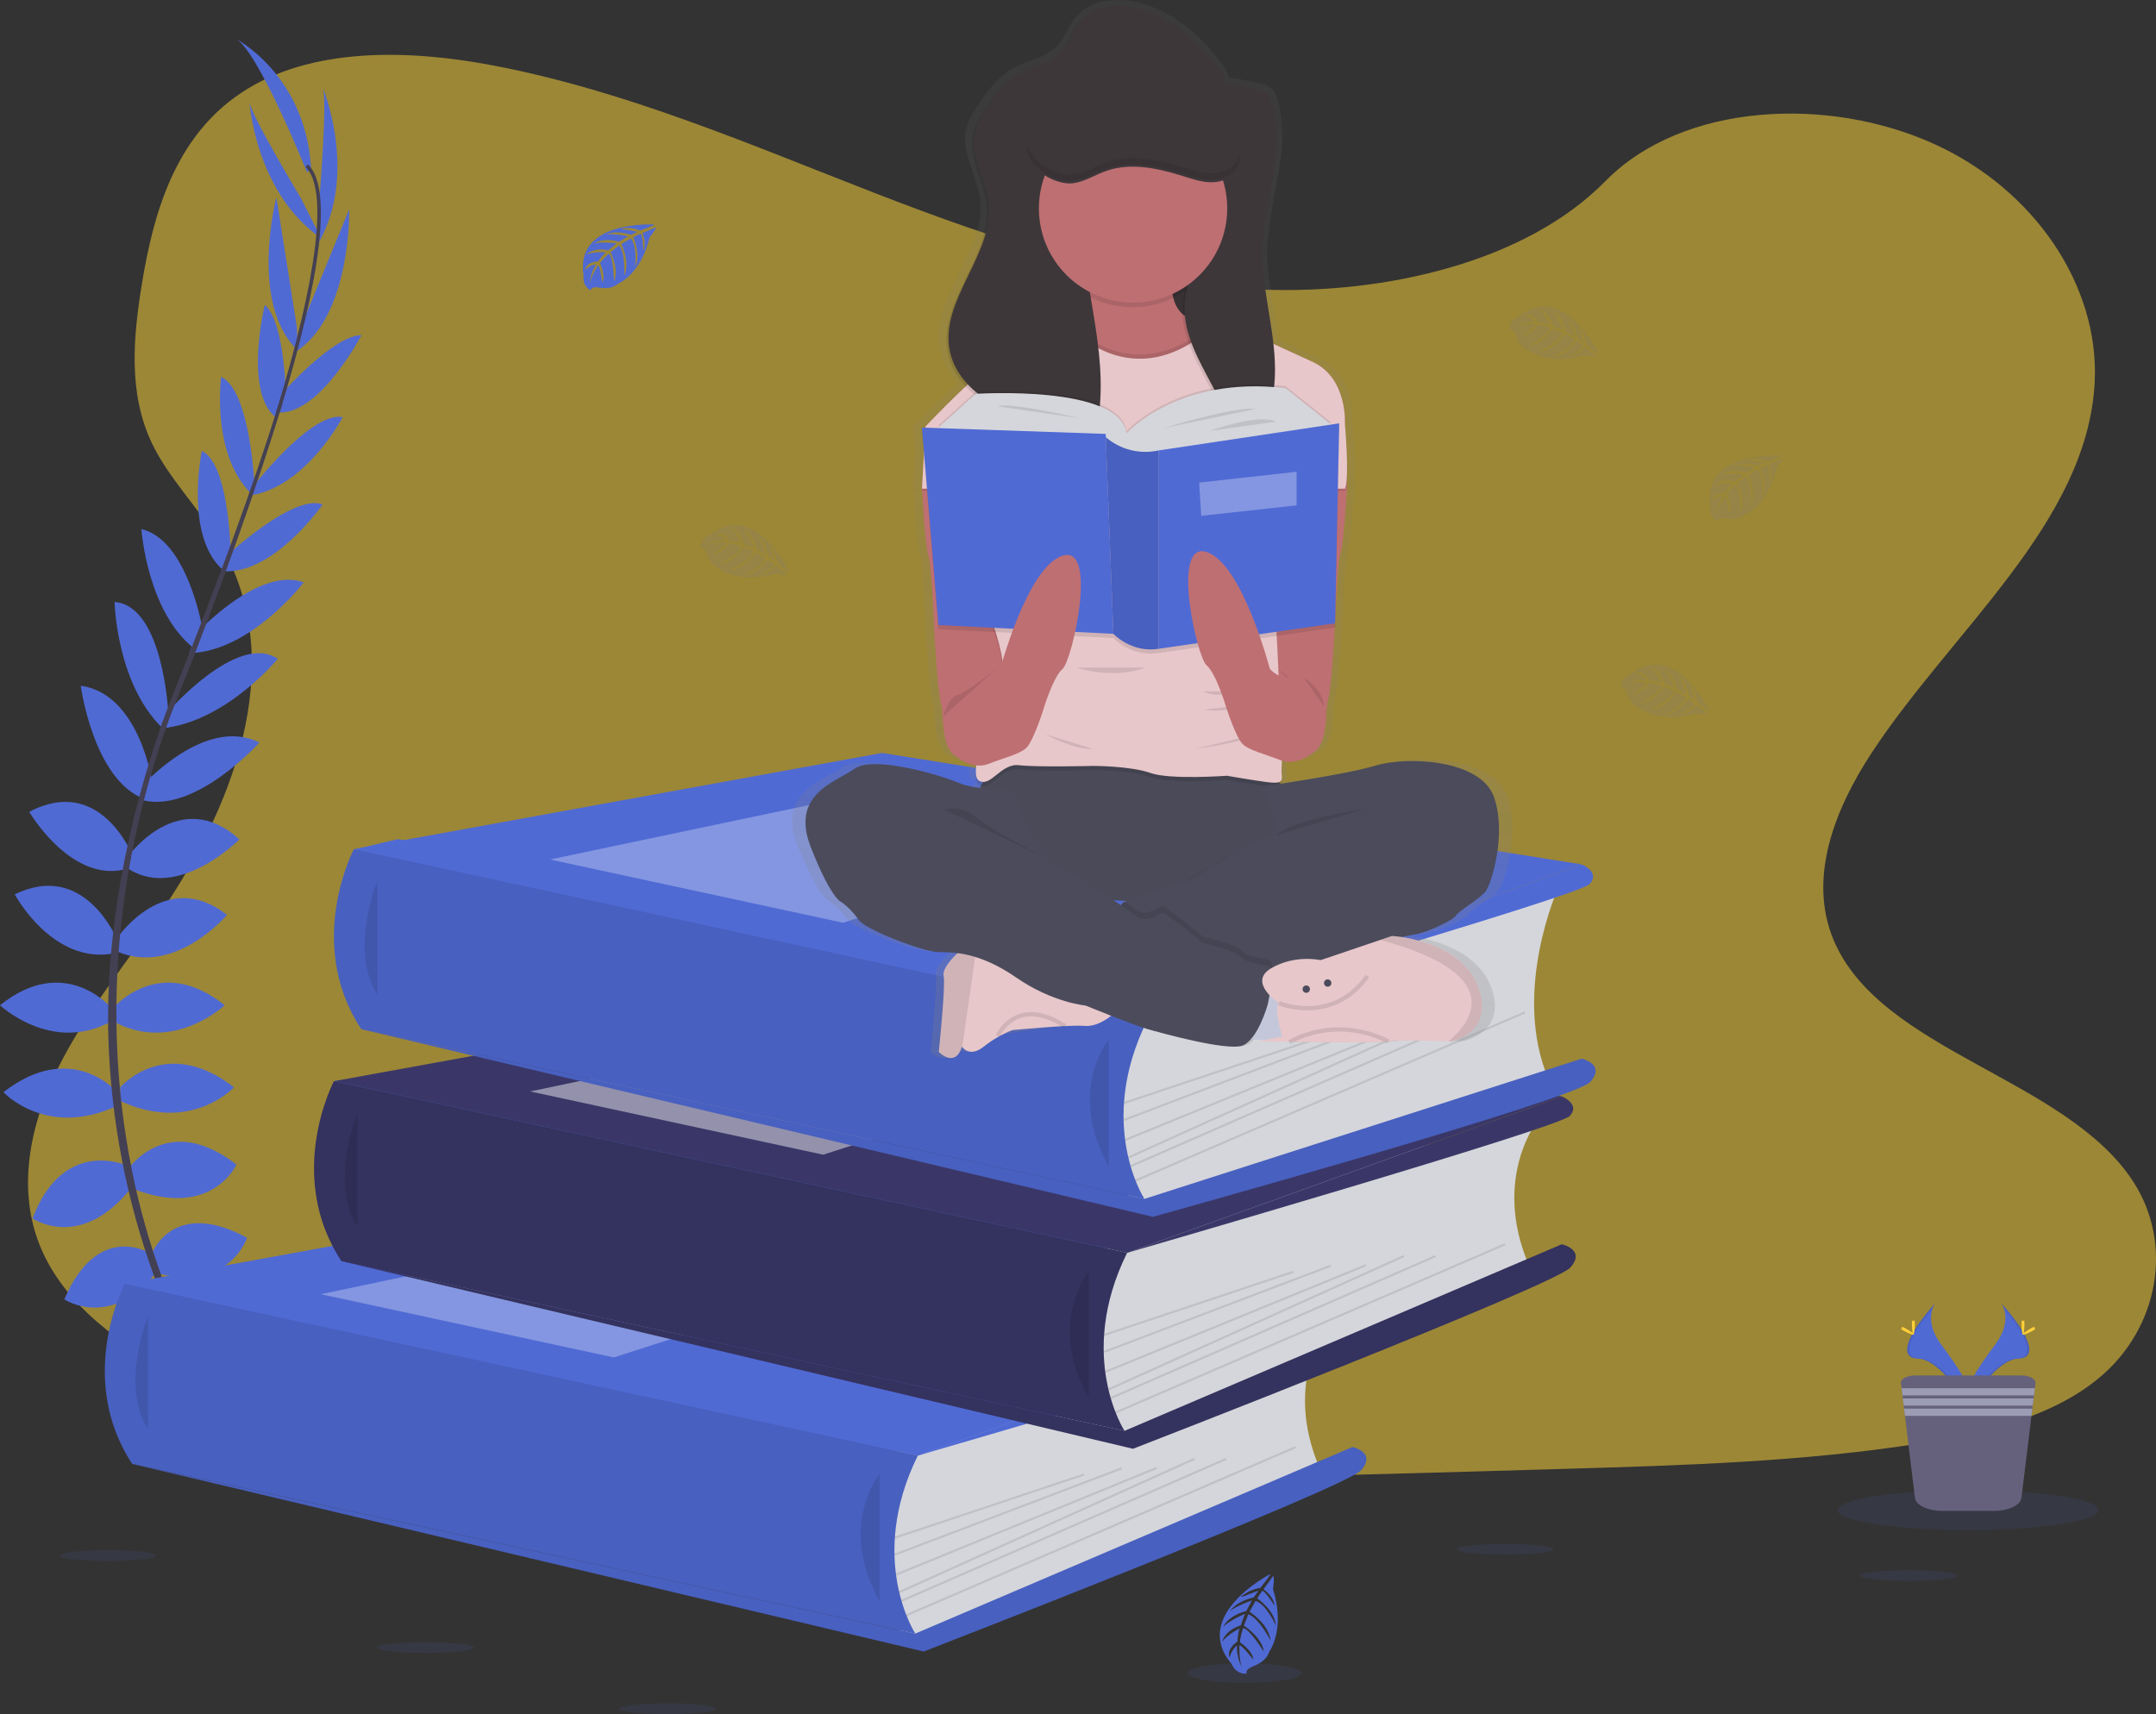 <svg width="508" height="404" viewBox="0 0 508 404" fill="none" xmlns="http://www.w3.org/2000/svg">
<rect x="0" y="0" width="508" height="404" fill="#333333" stroke="none"/>
<g clip-path="url(#clip0_346_101)">
<path opacity="0.55" d="M297.924 68.274C265.781 67.156 235.162 56.778 205.929 45.42C176.695 34.062 147.74 21.478 116.367 15.461C96.188 11.591 73.108 11.044 56.852 21.865C41.203 32.299 36.147 50.259 33.43 66.942C31.384 79.492 30.182 92.698 35.789 104.448C39.678 112.606 46.586 119.462 51.359 127.302C67.982 154.488 56.236 188.014 38.223 214.56C29.78 227.015 19.971 238.904 13.454 252.15C6.938 265.395 3.919 280.593 9.62 294.117C15.277 307.531 28.752 317.587 43.343 324.667C72.989 339.05 107.909 343.164 141.984 345.494C217.391 350.656 293.196 348.42 368.802 346.184C396.784 345.355 424.885 344.515 452.409 340.188C467.696 337.783 483.475 333.972 494.575 324.761C508.661 313.071 512.152 293.272 502.716 278.616C486.877 254.028 443.117 247.922 432.031 221.53C425.942 207.008 432.2 190.831 441.051 177.357C460.043 148.462 491.874 123.109 493.552 90.08C494.704 67.39 479.398 44.675 455.737 33.938C430.939 22.645 396.54 24.076 378.254 42.702C359.41 61.895 326.303 69.258 297.924 68.274Z" fill="#F2CC39"/>
<path d="M216.269 343.059L46.273 342.229L29.382 302.597L89.11 298.26L78.7 254.808L196.835 239.49L83.711 200.152L93.704 197.777L275.605 227.462L265.587 295.274L251.268 332.541L216.269 343.059Z" fill="#506AD4"/>
<path d="M48.881 325.63C48.881 325.63 59.311 323.961 65.569 331.334C65.569 331.334 60.98 334.951 51.106 329.943L48.881 325.63Z" fill="#506AD4"/>
<path d="M47.788 325.467C47.788 325.467 41.133 333.659 44.411 342.781C44.411 342.781 49.834 340.61 50.425 329.55L47.788 325.467Z" fill="#506AD4"/>
<path d="M41.809 311.997C41.809 311.997 45.98 304.341 62.668 315.058C62.668 315.058 60.443 320.205 53.073 319.788C45.702 319.37 43.755 316.032 41.809 311.997Z" fill="#506AD4"/>
<path d="M40.731 311.446C40.731 311.446 32.074 310.452 31.235 330.276C31.235 330.276 36.723 331.413 40.621 325.144C44.52 318.874 42.921 315.356 40.731 311.446Z" fill="#506AD4"/>
<path d="M35.69 295.632C35.69 295.632 40.557 282.138 58.218 291.737C58.218 291.737 54.185 304.118 37.498 300.223L35.69 295.632Z" fill="#506AD4"/>
<path d="M30.266 275.461C30.266 275.461 39.444 261.828 55.715 274.467C55.715 274.467 50.013 287.265 31.657 280.31L30.266 275.461Z" fill="#506AD4"/>
<path d="M28.319 256.263C28.319 256.263 39.027 243.738 55.139 256.263C55.139 256.263 44.987 267.253 28.319 259.463V256.263Z" fill="#506AD4"/>
<path d="M26.651 237.617C26.651 237.617 37.498 224.541 52.934 236.922C52.934 236.922 40.696 248.468 26.651 240.678V237.617Z" fill="#506AD4"/>
<path d="M27.624 221.063C27.624 221.063 39.047 204.231 53.49 215.638C53.49 215.638 41.252 230.106 27.624 224.263V221.063Z" fill="#506AD4"/>
<path d="M30.266 201.727C30.266 201.727 42.365 185.033 56.41 197.832C56.41 197.832 42.087 212.299 30.266 204.787V201.727Z" fill="#506AD4"/>
<path d="M34.299 184.442C34.299 184.442 48.623 168.752 61.119 175.002C61.119 175.002 46.194 191.666 33.673 188.606L34.299 184.442Z" fill="#506AD4"/>
<path d="M39.305 168.057C39.305 168.057 55.834 148.839 65.449 155.258C65.449 155.258 53.271 170.163 38.133 171.654L39.305 168.057Z" fill="#506AD4"/>
<path d="M46.532 149.053C46.532 149.053 60.999 133.363 71.568 137.258C71.568 137.258 59.191 153.534 44.59 153.952L46.532 149.053Z" fill="#506AD4"/>
<path d="M53.073 131.277C53.073 131.277 69.065 116.253 76.018 118.896C76.018 118.896 64.476 135.589 52.377 134.615L53.073 131.277Z" fill="#506AD4"/>
<path d="M59.47 114.861C59.47 114.861 73.237 96.911 80.751 98.302C80.751 98.302 72.403 114.305 59.47 116.685V114.861Z" fill="#506AD4"/>
<path d="M66.413 92.728C66.413 92.728 78.581 78.971 85.157 79.001C85.157 79.001 75.551 97.383 65.911 97.214L66.413 92.728Z" fill="#506AD4"/>
<path d="M70.525 77.992L82.281 49.335C82.281 49.335 82.867 75.24 69.03 83.308L70.525 77.992Z" fill="#506AD4"/>
<path d="M75.298 46.389C75.298 46.389 77.245 22.457 75.993 20.509C75.993 20.509 84.397 40.407 75.219 56.961L75.298 46.389Z" fill="#506AD4"/>
<path d="M35.233 295.314C35.233 295.314 23.045 287.757 15.153 306.244C15.153 306.244 26 313.448 36.668 300.029L35.233 295.314Z" fill="#506AD4"/>
<path d="M29.874 274.691C29.874 274.691 14.925 267.869 7.673 287.171C7.673 287.171 19.221 295.12 31.235 279.57L29.874 274.691Z" fill="#506AD4"/>
<path d="M27.624 257.411C27.624 257.411 16.916 244.886 0.805 257.411C0.805 257.411 10.956 268.401 27.624 260.611V257.411Z" fill="#506AD4"/>
<path d="M26.283 237.617C26.283 237.617 15.436 224.541 0 236.922C0 236.922 12.238 248.468 26.283 240.678V237.617Z" fill="#506AD4"/>
<path d="M27.624 221.54C27.624 221.54 20.015 202.686 3.477 210.794C3.477 210.794 12.416 227.512 26.948 224.67L27.624 221.54Z" fill="#506AD4"/>
<path d="M31.225 201.632C31.225 201.632 23.661 182.45 6.889 191.343C6.889 191.343 17.16 208.926 30.48 204.593L31.225 201.632Z" fill="#506AD4"/>
<path d="M35.913 184.536C35.913 184.536 32.933 163.506 19.027 161.623C19.027 161.623 21.977 183.801 34.041 188.327L35.913 184.536Z" fill="#506AD4"/>
<path d="M39.658 168.097C39.658 168.097 38.496 142.758 26.998 141.874C26.998 141.874 27.386 161.106 38.362 171.684L39.658 168.097Z" fill="#506AD4"/>
<path d="M47.724 148.343C47.724 148.343 44.297 127.272 33.321 124.699C33.321 124.699 34.681 145.103 46.636 153.515L47.724 148.343Z" fill="#506AD4"/>
<path d="M54.374 131.451C54.374 131.451 54.26 109.501 47.555 106.276C47.555 106.276 43.398 126.149 52.432 134.253L54.374 131.451Z" fill="#506AD4"/>
<path d="M59.981 114.613C59.981 114.613 59.042 92.012 52.099 88.828C52.099 88.828 49.725 106.713 58.943 116.094L59.981 114.613Z" fill="#506AD4"/>
<path d="M67.381 94.531C67.381 94.531 67.342 76.149 62.385 71.836C62.385 71.836 57.458 91.973 64.794 98.228L67.381 94.531Z" fill="#506AD4"/>
<path d="M69.944 77.088L65.122 46.493C65.122 46.493 58.571 71.563 70.173 82.612L69.944 77.088Z" fill="#506AD4"/>
<path d="M70.883 46.677C70.883 46.677 58.506 26.108 58.76 23.823C58.76 23.823 60.076 45.38 75.646 56.117L70.883 46.677Z" fill="#506AD4"/>
<path d="M72.333 40.601C72.333 40.601 60.652 11.387 55.367 9.022C55.367 9.022 72.055 17.508 73.306 39.766L72.333 40.601Z" fill="#506AD4"/>
<path d="M65.852 97.388L65.052 97.145C74.911 64.985 77.369 44.481 71.98 39.339L72.552 38.733C78.268 44.158 75.949 64.439 65.852 97.388Z" fill="#444053"/>
<path d="M38.704 172.687L37.522 172.265C38.57 169.319 39.698 166.328 40.88 163.382C51.17 137.725 59.931 113.858 65.549 95.535L66.577 95.038C60.95 113.396 52.343 138.178 42.042 163.869C40.865 166.76 39.742 169.736 38.704 172.687Z" fill="#444053"/>
<path d="M63.577 349.697C63.418 349.523 47.441 331.523 36.301 300.794C29.773 282.804 26.141 263.891 25.538 244.762C24.773 220.85 29.79 194.15 38.382 169.895L39.315 170.988C20.025 225.425 27.689 272.072 37.855 300.163C48.876 330.614 64.675 348.415 64.829 348.594L63.577 349.697Z" fill="#444053"/>
<path d="M313.256 311.481C313.256 311.481 301.997 325.228 310.937 346.01L221.042 385.011L212.415 386.82L208.442 369.431L211.099 347.486V335.493L313.256 311.481Z" fill="#D5D6DB"/>
<path d="M29.382 302.598L153.805 279.907L318.67 306.18L216.269 343.059L29.382 302.598Z" fill="#506AD4"/>
<path d="M29.382 302.598L153.805 279.907L318.67 306.18L216.269 343.059L29.382 302.598Z" fill="#506AD4"/>
<path d="M29.382 302.593C29.382 302.593 17.746 324.647 31.155 345.017L215.663 385.011C215.663 385.011 204.21 367.443 216.254 343.059L29.382 302.593Z" fill="#506AD4"/>
<path opacity="0.1" d="M29.382 302.593C29.382 302.593 17.746 324.647 31.155 345.017L215.663 385.011C215.663 385.011 204.21 367.443 216.254 343.059L29.382 302.593Z" fill="black"/>
<path opacity="0.1" d="M34.88 310.239C34.88 310.239 28.23 326.376 34.88 336.819V310.239Z" fill="black"/>
<path d="M215.663 385.011L318.67 341.042C318.67 341.042 324.431 342.284 320.706 346.507C316.981 350.73 217.65 389.234 217.65 389.234L31.155 345.017L215.663 385.011Z" fill="#506AD4"/>
<path opacity="0.1" d="M215.663 385.011L318.67 341.042C318.67 341.042 324.431 342.284 320.706 346.507C316.981 350.73 217.65 389.234 217.65 389.234L31.155 345.017L215.663 385.011Z" fill="black"/>
<path opacity="0.1" d="M207.22 347.501C207.22 347.501 197.287 359.425 207.22 377.31V347.501Z" fill="black"/>
<path opacity="0.1" d="M255.31 347.299L210.755 362.169L210.912 362.64L255.467 347.771L255.31 347.299Z" fill="black"/>
<path opacity="0.1" d="M264.234 345.82L210.741 366.168L210.918 366.632L264.41 346.284L264.234 345.82Z" fill="black"/>
<path opacity="0.1" d="M272.43 345.748L211.04 370.885L211.228 371.344L272.618 346.208L272.43 345.748Z" fill="black"/>
<path opacity="0.1" d="M281.342 343.596L211.756 375.04L211.961 375.493L281.546 344.049L281.342 343.596Z" fill="black"/>
<path opacity="0.1" d="M288.829 343.606L212.307 377.065L212.506 377.52L289.028 344.061L288.829 343.606Z" fill="black"/>
<path opacity="0.1" d="M305.206 340.824L213.461 380.463L213.658 380.919L305.403 341.28L305.206 340.824Z" fill="black"/>
<path opacity="0.3" d="M75.606 305.022L163.017 286.639L216.269 296.824L144.641 319.927L75.606 305.022Z" fill="white"/>
<path d="M318.67 306.18C318.67 306.18 323.189 308.003 320.537 310.82C317.885 313.637 216.254 343.059 216.254 343.059L318.67 306.18Z" fill="#506AD4"/>
<path d="M362.569 263.696C362.569 263.696 351.315 277.438 360.255 298.226L270.36 337.226L261.733 339.045L257.76 321.656L260.456 299.716V287.708L362.569 263.696Z" fill="#D5D6DB"/>
<path d="M78.7 254.808L203.118 232.123L367.988 258.395L265.587 295.274L78.7 254.808Z" fill="#3A3768"/>
<path d="M78.68 254.808C78.68 254.808 67.039 276.862 80.448 297.232L264.956 337.227C264.956 337.227 253.508 319.644 265.567 295.269L78.68 254.808Z" fill="#3A3768"/>
<path opacity="0.1" d="M78.68 254.808C78.68 254.808 67.039 276.862 80.448 297.232L264.956 337.227C264.956 337.227 253.508 319.644 265.567 295.269L207.22 282.635L78.68 254.808Z" fill="black"/>
<path opacity="0.1" d="M84.193 262.454C84.193 262.454 77.548 278.586 84.193 289.034V262.454Z" fill="black"/>
<path d="M264.976 337.227L367.988 293.257C367.988 293.257 373.744 294.499 370.019 298.722C366.294 302.945 266.963 341.45 266.963 341.45L80.468 297.232L264.976 337.227Z" fill="#3A3768"/>
<path opacity="0.1" d="M264.976 337.227L367.988 293.257C367.988 293.257 373.744 294.499 370.019 298.722C366.294 302.945 266.963 341.45 266.963 341.45L80.468 297.232L264.976 337.227Z" fill="black"/>
<path opacity="0.1" d="M256.533 299.716C256.533 299.716 246.6 311.64 256.533 329.526V299.716Z" fill="black"/>
<path opacity="0.1" d="M304.627 299.519L260.072 314.389L260.229 314.86L304.784 299.991L304.627 299.519Z" fill="black"/>
<path opacity="0.1" d="M313.557 298.038L260.064 318.386L260.241 318.85L313.733 298.502L313.557 298.038Z" fill="black"/>
<path opacity="0.1" d="M321.745 297.959L260.355 323.096L260.544 323.556L321.933 298.419L321.745 297.959Z" fill="black"/>
<path opacity="0.1" d="M330.663 295.808L261.078 327.252L261.282 327.705L330.868 296.261L330.663 295.808Z" fill="black"/>
<path opacity="0.1" d="M338.144 295.812L261.622 329.271L261.82 329.726L338.343 296.267L338.144 295.812Z" fill="black"/>
<path opacity="0.1" d="M354.525 293.029L262.779 332.669L262.976 333.125L354.722 293.486L354.525 293.029Z" fill="black"/>
<path opacity="0.45" d="M124.924 257.237L212.335 238.855L265.587 249.04L193.959 272.142L124.924 257.237Z" fill="white"/>
<path d="M367.988 258.395C367.988 258.395 372.502 260.218 369.855 263.03C367.208 265.842 265.587 295.269 265.587 295.269L367.988 258.395Z" fill="#3A3768"/>
<path d="M367.238 209.03C367.238 209.03 355.978 233.707 364.918 254.49L275.023 282.56L266.416 284.384L262.443 266.995L265.1 245.05V233.042L367.238 209.03Z" fill="#D5D6DB"/>
<path d="M83.384 200.147L207.806 177.457L372.676 203.729L270.27 240.608L83.384 200.147Z" fill="#506AD4"/>
<path d="M83.384 200.142C83.384 200.142 71.727 222.196 85.137 242.566L269.645 282.561C269.645 282.561 258.192 264.978 270.251 240.608L83.384 200.142Z" fill="#506AD4"/>
<path opacity="0.1" d="M83.384 200.142C83.384 200.142 71.727 222.196 85.137 242.566L269.645 282.561C269.645 282.561 258.192 264.978 270.251 240.608L83.384 200.142Z" fill="black"/>
<path opacity="0.1" d="M88.882 207.788C88.882 207.788 82.231 223.925 88.882 234.368V207.788Z" fill="black"/>
<path d="M269.665 282.561L372.671 249.522C372.671 249.522 378.432 250.764 374.707 254.987C370.982 259.21 271.651 286.784 271.651 286.784L85.157 242.566L269.665 282.561Z" fill="#506AD4"/>
<path opacity="0.1" d="M269.665 282.561L372.671 249.522C372.671 249.522 378.432 250.764 374.707 254.987C370.982 259.21 271.651 286.784 271.651 286.784L85.157 242.566L269.665 282.561Z" fill="black"/>
<path opacity="0.1" d="M261.221 245.05C261.221 245.05 251.288 256.974 261.221 274.86V245.05Z" fill="black"/>
<path opacity="0.1" d="M309.316 244.853L264.762 259.722L264.919 260.194L309.474 245.324L309.316 244.853Z" fill="black"/>
<path opacity="0.1" d="M318.243 243.373L264.751 263.722L264.927 264.186L318.42 243.838L318.243 243.373Z" fill="black"/>
<path opacity="0.1" d="M326.427 243.297L265.037 268.434L265.225 268.894L326.615 243.757L326.427 243.297Z" fill="black"/>
<path opacity="0.1" d="M335.352 241.141L265.766 272.586L265.971 273.039L335.557 241.594L335.352 241.141Z" fill="black"/>
<path opacity="0.1" d="M342.835 241.15L266.313 274.609L266.512 275.065L343.034 241.606L342.835 241.15Z" fill="black"/>
<path opacity="0.1" d="M359.214 238.371L267.469 278.011L267.666 278.467L359.411 238.827L359.214 238.371Z" fill="black"/>
<path opacity="0.3" d="M129.607 202.571L217.019 184.189L270.27 194.374L198.643 217.476L129.607 202.571Z" fill="white"/>
<path d="M372.671 203.729C372.671 203.729 377.191 205.552 374.539 208.369C371.886 211.186 270.271 240.608 270.271 240.608L372.671 203.729Z" fill="#506AD4"/>
<path d="M154.172 52.912C154.172 52.912 135.299 51.774 137.504 65.02C137.504 65.02 137.062 67.36 139.183 68.423C139.183 68.423 139.218 67.429 141.12 67.772C141.799 67.889 142.489 67.922 143.176 67.872C144.102 67.808 144.982 67.445 145.684 66.838C145.684 66.838 150.993 64.642 153.06 55.958C153.06 55.958 154.589 54.065 154.55 53.578L151.351 54.939C151.351 54.939 152.439 57.239 151.585 59.152C151.585 59.152 151.48 55.024 150.864 55.118C150.74 55.118 149.21 55.918 149.21 55.918C149.21 55.918 151.083 59.927 149.667 62.839C149.667 62.839 150.204 57.9 148.624 56.206L146.38 57.518C146.38 57.518 148.57 61.656 147.085 65.035C147.085 65.035 147.467 59.853 145.908 57.836L143.871 59.426C143.871 59.426 145.933 63.505 144.676 66.307C144.676 66.307 144.512 60.275 143.434 59.818C143.434 59.818 141.651 61.388 141.383 62.034C141.383 62.034 142.794 65.015 141.915 66.56C141.915 66.56 141.383 62.541 140.921 62.521C140.921 62.521 139.148 65.184 138.964 66.992C139.05 65.306 139.576 63.672 140.489 62.252C139.467 62.446 138.525 62.935 137.777 63.658C137.777 63.658 138.051 61.776 140.931 61.612C140.931 61.612 142.396 59.59 142.789 59.47C142.789 59.47 139.923 59.227 138.19 59.997C138.19 59.997 139.719 58.223 143.31 59.003L145.297 57.364C145.297 57.364 141.532 56.867 139.933 57.418C139.933 57.418 141.776 55.848 145.838 56.991L148.028 55.684C148.028 55.684 144.815 54.994 142.903 55.242C142.903 55.242 144.919 54.154 148.669 55.332L150.229 54.631C150.229 54.631 147.879 54.169 147.189 54.095C146.499 54.02 146.464 53.831 146.464 53.831C147.955 53.586 149.485 53.758 150.884 54.328C150.884 54.328 154.237 53.121 154.172 52.912Z" fill="#506AD4"/>
<path opacity="0.1" d="M419.685 107.355C419.685 107.355 400.812 106.217 403.017 119.462C403.017 119.462 402.575 121.802 404.695 122.865C404.695 122.865 404.73 121.872 406.632 122.215C407.311 122.329 408.002 122.362 408.689 122.314C409.606 122.246 410.477 121.884 411.172 121.281C411.172 121.281 416.486 119.085 418.547 110.4C418.547 110.4 420.077 108.507 420.037 108.02L416.849 109.382C416.849 109.382 417.936 111.682 417.082 113.595C417.082 113.595 416.978 109.466 416.367 109.56C416.243 109.56 414.708 110.36 414.708 110.36C414.708 110.36 416.58 114.37 415.17 117.281C415.17 117.281 415.706 112.343 414.122 110.648L411.877 111.96C411.877 111.96 414.067 116.099 412.582 119.477C412.582 119.477 412.965 114.295 411.405 112.278L409.374 113.868C409.374 113.868 411.43 117.947 410.174 120.749C410.174 120.749 410.01 114.718 408.932 114.26C408.932 114.26 407.154 115.83 406.881 116.476C406.881 116.476 408.291 119.457 407.417 121.002C407.417 121.002 406.881 116.983 406.424 116.963C406.424 116.963 404.651 119.626 404.467 121.435C404.553 119.748 405.08 118.113 405.997 116.695C404.974 116.889 404.029 117.377 403.28 118.101C403.28 118.101 403.558 116.218 406.434 116.054C406.434 116.054 407.899 114.032 408.291 113.908C408.291 113.908 405.431 113.669 403.692 114.439C403.692 114.439 405.222 112.666 408.813 113.446L410.799 111.806C410.799 111.806 407.03 111.309 405.435 111.861C405.435 111.861 407.273 110.291 411.341 111.433L413.526 110.127C413.526 110.127 410.313 109.436 408.401 109.685C408.401 109.685 410.417 108.597 414.167 109.774L415.731 109.074C415.731 109.074 413.377 108.612 412.687 108.537C411.996 108.462 411.962 108.274 411.962 108.274C413.452 108.026 414.983 108.198 416.382 108.77C416.382 108.77 419.744 107.563 419.685 107.355Z" fill="#506AD4"/>
<path opacity="0.1" d="M185.958 134.739C185.958 134.739 177.733 117.683 167.264 126.09C167.264 126.09 165.004 126.845 165.113 129.215C165.113 129.215 165.983 128.763 166.603 130.591C166.835 131.237 167.142 131.854 167.517 132.429C168.025 133.209 168.773 133.802 169.648 134.118C169.648 134.118 174.153 137.686 182.74 135.251C182.74 135.251 185.139 135.664 185.531 135.375L182.789 133.254C182.789 133.254 181.299 135.326 179.223 135.51C179.223 135.51 182.78 133.408 182.397 132.921C182.318 132.822 180.907 131.863 180.907 131.863C180.907 131.863 178.32 135.455 175.091 135.639C175.091 135.639 179.661 133.701 180.366 131.49L178.131 130.169C178.131 130.169 175.583 134.104 171.913 134.451C171.913 134.451 176.621 132.26 177.619 129.915L175.245 128.922C175.245 128.922 172.687 132.707 169.628 132.981C169.628 132.981 174.813 129.895 174.684 128.728C174.684 128.728 172.444 127.943 171.749 128.017C171.749 128.017 169.852 130.695 168.064 130.695C168.064 130.695 171.307 128.266 171.108 127.873C171.108 127.873 167.92 127.625 166.241 128.37C167.754 127.618 169.437 127.275 171.123 127.376C170.454 126.579 169.567 125.993 168.57 125.692C168.57 125.692 170.348 125.017 171.893 127.446C171.893 127.446 174.376 127.739 174.669 128.022C174.669 128.022 173.482 125.409 171.967 124.271C171.967 124.271 174.262 124.733 175.31 128.246L177.719 129.2C177.719 129.2 176.333 125.662 175.057 124.545C175.057 124.545 177.321 125.384 178.31 129.513L180.515 130.785C180.515 130.785 179.556 127.64 178.404 126.095C178.404 126.095 180.336 127.327 181.136 131.172L182.511 132.196C182.511 132.196 181.766 129.915 181.518 129.279C181.27 128.643 181.394 128.514 181.394 128.514C182.339 129.694 182.937 131.113 183.122 132.613C183.122 132.613 185.779 134.889 185.958 134.739Z" fill="#506AD4"/>
<path opacity="0.1" d="M376.565 83.258C376.565 83.258 368.345 66.202 357.871 74.609C357.871 74.609 355.616 75.364 355.72 77.734C355.72 77.734 356.594 77.286 357.21 79.11C357.442 79.759 357.75 80.377 358.129 80.953C358.635 81.731 359.382 82.322 360.255 82.637C360.255 82.637 364.764 86.204 373.346 83.775C373.346 83.775 375.745 84.182 376.143 83.894L373.416 81.768C373.416 81.768 371.926 83.844 369.855 84.028C369.855 84.028 373.406 81.922 373.024 81.435C372.944 81.335 371.534 80.377 371.534 80.377C371.534 80.377 368.951 83.969 365.718 84.153C365.718 84.153 370.292 82.215 370.997 80.009L368.728 78.697C368.728 78.697 366.185 82.627 362.509 82.98C362.509 82.98 367.218 80.784 368.221 78.439L365.842 77.445C365.842 77.445 363.284 81.236 360.23 81.504C360.23 81.504 365.41 78.419 365.281 77.257C365.281 77.257 363.046 76.467 362.351 76.546C362.351 76.546 360.453 79.219 358.66 79.219C358.66 79.219 361.909 76.79 361.71 76.397C361.71 76.397 358.521 76.149 356.838 76.894C358.35 76.142 360.034 75.799 361.72 75.9C361.053 75.102 360.168 74.516 359.172 74.216C359.172 74.216 360.95 73.54 362.495 75.97C362.495 75.97 364.978 76.268 365.271 76.551C365.271 76.551 364.084 73.933 362.564 72.795C362.564 72.795 364.859 73.262 365.907 76.794L368.32 77.749C368.32 77.749 366.935 74.206 365.658 73.088C365.658 73.088 367.923 73.928 368.906 78.056L371.117 79.328C371.117 79.328 370.153 76.188 369.001 74.638C369.001 74.638 370.938 75.87 371.732 79.716L373.108 80.739C373.108 80.739 372.368 78.459 372.115 77.823C371.862 77.187 371.991 77.063 371.991 77.063C372.933 78.243 373.529 79.662 373.714 81.162C373.714 81.162 376.411 83.417 376.565 83.258Z" fill="#506AD4"/>
<path opacity="0.1" d="M402.833 167.625C402.833 167.625 394.613 150.563 384.124 158.97C384.124 158.97 381.869 159.725 381.973 162.095C381.973 162.095 382.848 161.648 383.463 163.471C383.693 164.12 384 164.739 384.377 165.314C384.884 166.092 385.63 166.684 386.503 166.999C386.503 166.999 391.013 170.571 399.6 168.136C399.6 168.136 401.994 168.549 402.391 168.256L399.65 166.134C399.65 166.134 398.16 168.211 396.084 168.395C396.084 168.395 399.635 166.288 399.252 165.801C399.173 165.702 397.762 164.743 397.762 164.743C397.762 164.743 395.18 168.335 391.946 168.524C391.946 168.524 396.521 166.581 397.226 164.375L394.986 163.054C394.986 163.054 392.443 166.989 388.768 167.336C388.768 167.336 393.476 165.14 394.479 162.795L392.1 161.802C392.1 161.802 389.543 165.588 386.488 165.861C386.488 165.861 391.673 162.776 391.544 161.608C391.544 161.608 389.304 160.818 388.609 160.897C388.609 160.897 386.712 163.57 384.919 163.57C384.919 163.57 388.167 161.141 387.968 160.748C387.968 160.748 384.78 160.5 383.096 161.245C384.61 160.493 386.295 160.151 387.983 160.252C387.316 159.452 386.428 158.866 385.43 158.567C385.43 158.567 387.208 157.887 388.753 160.321C388.753 160.321 391.236 160.614 391.529 160.897C391.529 160.897 390.342 158.284 388.827 157.141C388.827 157.141 391.122 157.609 392.17 161.141L394.579 162.095C394.579 162.095 393.193 158.552 391.917 157.44C391.917 157.44 394.181 158.274 395.165 162.408L397.375 163.675C397.375 163.675 396.411 160.535 395.259 158.985C395.259 158.985 397.196 160.217 397.996 164.067L399.371 165.061C399.371 165.061 398.626 162.78 398.378 162.145C398.13 161.509 398.254 161.384 398.254 161.384C399.198 162.564 399.795 163.983 399.977 165.483C399.977 165.483 402.679 167.774 402.833 167.625Z" fill="#506AD4"/>
<path opacity="0.1" d="M100.3 389.592C106.606 389.592 111.718 389.02 111.718 388.315C111.718 387.61 106.606 387.038 100.3 387.038C93.994 387.038 88.882 387.61 88.882 388.315C88.882 389.02 93.994 389.592 100.3 389.592Z" fill="#506AD4"/>
<path opacity="0.1" d="M25.449 367.891C31.755 367.891 36.867 367.319 36.867 366.614C36.867 365.909 31.755 365.337 25.449 365.337C19.143 365.337 14.03 365.909 14.03 366.614C14.03 367.319 19.143 367.891 25.449 367.891Z" fill="#506AD4"/>
<path opacity="0.1" d="M157.356 404.005C163.662 404.005 168.774 403.433 168.774 402.728C168.774 402.023 163.662 401.451 157.356 401.451C151.05 401.451 145.938 402.023 145.938 402.728C145.938 403.433 151.05 404.005 157.356 404.005Z" fill="#506AD4"/>
<path opacity="0.1" d="M449.737 372.611C456.043 372.611 461.155 372.039 461.155 371.334C461.155 370.629 456.043 370.057 449.737 370.057C443.431 370.057 438.319 370.629 438.319 371.334C438.319 372.039 443.431 372.611 449.737 372.611Z" fill="#506AD4"/>
<path opacity="0.1" d="M354.722 366.415C361.028 366.415 366.14 365.843 366.14 365.138C366.14 364.433 361.028 363.861 354.722 363.861C348.416 363.861 343.304 364.433 343.304 365.138C343.304 365.843 348.416 366.415 354.722 366.415Z" fill="#506AD4"/>
<path opacity="0.1" d="M293.256 396.632C300.714 396.632 306.76 395.593 306.76 394.312C306.76 393.03 300.714 391.992 293.256 391.992C285.798 391.992 279.752 393.03 279.752 394.312C279.752 395.593 285.798 396.632 293.256 396.632Z" fill="#506AD4"/>
<path d="M299.28 370.991C299.28 370.991 280.477 380.709 290.191 392.156C290.191 392.156 291.105 394.64 293.747 394.466C293.747 394.466 293.221 393.502 295.237 392.732C295.955 392.454 296.637 392.092 297.269 391.654C298.123 391.063 298.761 390.21 299.086 389.224C299.086 389.224 302.931 384.077 299.951 374.553C299.951 374.553 300.338 371.86 300 371.423L297.716 374.558C297.716 374.558 300.075 376.143 300.348 378.473C300.348 378.473 297.865 374.563 297.368 374.995C297.259 375.085 296.236 376.709 296.236 376.709C296.236 376.709 300.328 379.486 300.631 383.093C300.631 383.093 298.327 378.041 295.838 377.32L294.413 379.864C294.413 379.864 298.883 382.587 299.379 386.68C299.379 386.68 296.782 381.489 294.13 380.44L293.082 383.128C293.082 383.128 297.393 385.871 297.79 389.279C297.79 389.279 294.184 383.58 292.888 383.759C292.888 383.759 292.074 386.283 292.183 387.063C292.183 387.063 295.227 389.1 295.282 391.102C295.282 391.102 292.471 387.55 292.039 387.783C292.039 387.783 291.86 391.356 292.724 393.214C292.724 393.214 291.234 390.561 291.478 387.783C290.607 388.554 289.98 389.563 289.675 390.685C289.675 390.685 288.865 388.722 291.532 386.914C291.532 386.914 291.786 384.137 292.094 383.794C292.094 383.794 289.208 385.205 287.981 386.934C287.981 386.934 288.433 384.355 292.347 383.074L293.34 380.351C293.34 380.351 289.426 382.01 288.22 383.471C288.22 383.471 289.089 380.912 293.648 379.685L294.999 377.201C294.999 377.201 291.522 378.374 289.824 379.685C289.824 379.685 291.14 377.484 295.416 376.471L296.514 374.906C296.514 374.906 293.991 375.805 293.285 376.128C292.58 376.451 292.441 376.292 292.441 376.292C293.73 375.201 295.296 374.489 296.966 374.235C296.966 374.235 299.454 371.16 299.28 370.991Z" fill="#506AD4"/>
<path d="M355.09 187.448C351.841 178.619 333.962 177.79 326.204 180.04C320.691 181.645 309.069 183.453 302.861 184.363L302.459 183.98C303.263 183.742 303.283 183.155 303.184 182.286C303.126 181.14 303.143 179.992 303.234 178.848C307.038 180.03 310.425 177.233 310.425 177.233C314.895 175.246 313.693 166.74 314.547 164.415C315.188 162.676 315.879 152.431 316.186 147.324H316.251L316.286 145.61C316.33 144.87 316.35 144.438 316.35 144.438C316.35 144.438 316.787 131.947 317.642 129.418C318.436 127.093 319.082 115.378 319.181 113.52C319.181 113.361 319.181 113.277 319.181 113.277L319.117 112.193C319.161 111.403 319.181 110.524 319.176 109.6C319.176 105.352 318.734 100.001 318.68 99.137C318.68 99.013 318.68 98.864 318.68 98.685C318.714 96.871 318.486 87.789 310.763 84.356C307.917 83.084 304.495 81.569 301.182 80.093C300.328 72.716 298.376 65.377 298.545 57.945C298.545 56.827 298.645 55.709 298.754 54.596C298.754 54.919 298.719 55.247 298.714 55.59C298.714 56.31 298.714 57.036 298.714 57.756C299.007 48.46 302.518 39.115 302.191 30.018C302.161 30.907 302.096 31.802 302.012 32.696C302.183 29.619 301.861 26.535 301.058 23.559C300.76 22.511 300.358 21.428 299.499 20.727C298.687 20.163 297.755 19.794 296.777 19.649C294.427 19.048 292.039 18.603 289.63 18.318C289.264 17.197 288.721 16.142 288.021 15.193C282.985 8.277 275.525 1.779 266.705 0.288C262.279 -0.457 257.189 0.164 254.179 3.329C253.865 3.607 253.569 3.905 253.295 4.223C251.676 6.156 250.98 8.694 249.322 10.622C249.212 10.751 249.088 10.87 248.969 10.995C245.721 13.901 240.66 14.507 237.049 17.116C236.413 17.584 235.817 18.104 235.266 18.671C233.811 20.113 232.507 21.699 231.372 23.405C229.748 25.691 228.08 28.071 227.563 30.798C226.525 36.263 230.245 41.445 230.935 46.945C232.475 59.252 218.862 70.172 221.439 82.314C222.127 85.297 223.646 88.024 225.82 90.179C220.511 94.988 215.991 99.653 215.991 99.653V99.932H215.152L215.236 100.925H215.152L215.614 106.316L215.152 114.166C215.152 114.166 215.152 114.25 215.152 114.409V114.449V114.663C215.152 114.663 215.152 114.747 215.152 114.906H215.181C215.335 117.783 215.946 128.127 216.671 130.308C217.526 132.837 217.958 145.327 217.958 145.327C217.958 145.327 218.901 162.979 219.766 165.314C220.63 167.649 219.403 176.13 223.888 178.132C225.2 179.139 226.753 179.783 228.392 180C228.164 181.859 228.308 183.205 229.048 183.627C229.365 183.814 229.724 183.916 230.091 183.925C229.787 184.377 229.516 184.85 229.281 185.341C227.501 185.155 225.752 184.743 224.077 184.114C219.259 182.127 203.272 177.655 198.628 180.8C193.984 183.945 182.809 186.797 187.97 199.456C193.13 212.115 195.534 212.433 195.534 212.433C197.122 213.587 198.515 214.987 199.661 216.582C201.21 218.912 215.648 224.243 219.259 224.243C220.794 224.219 222.328 224.296 223.853 224.471C223.853 224.471 219.934 227.909 220.456 229.907C220.977 231.904 219.264 247.892 219.264 247.892C219.264 247.892 223.237 251.896 224.936 246.645L224.995 246.724C225.313 247.157 227.032 249.109 230.265 246.645C231.588 245.641 232.994 244.75 234.467 243.982L250.121 241.766C251.753 241.664 253.39 241.652 255.023 241.731C257.506 241.935 259.945 240.464 261.48 239.327C264.723 240.559 268.368 241.905 270.102 242.397C273.618 243.391 289.779 247.728 293.559 246.372C294.344 246.059 295.043 245.561 295.595 244.921L299.201 245.035L297.512 245.373C297.512 245.373 300.8 245.428 305.27 245.487L305.081 245.597L310.688 245.547C318.893 245.621 328.111 245.646 329.323 245.373C331.22 244.951 341.079 245.249 343.984 245.373H344.794C344.794 245.373 355.626 243.212 351.156 232.217C347.719 223.771 337.155 221.317 332.467 220.641C333.788 220.378 334.925 220.174 335.68 220.055C338.953 219.558 345.31 216.577 345.827 215.558C346.343 214.54 351.673 211.584 353.048 209.899C354.424 208.215 358.353 196.276 355.09 187.448ZM265.369 212.155L264.837 212.329L264.48 212.448L263.794 213.124C263.248 212.756 262.662 212.369 262.051 211.971C263.129 212.036 264.236 212.1 265.369 212.155Z" fill="url(#paint0_linear_346_101)"/>
<path d="M297.035 159.77C297.035 159.77 304.634 179.643 308.955 177.656C313.276 175.668 312.104 167.222 312.928 164.907C313.753 162.592 314.667 145.034 314.667 145.034C314.667 145.034 315.084 132.613 315.908 130.099C316.673 127.789 317.294 116.138 317.398 114.305C317.398 114.146 317.398 114.062 317.398 114.062L316.579 99.654L311.94 98.496L301.182 102.471L299.692 110.981L299.111 114.305L298.863 115.721L297.035 159.77Z" fill="#BE6F72"/>
<path opacity="0.1" d="M299.538 156.441C299.538 156.441 306.79 162.378 308.975 162.9C311.16 163.421 312.501 168.052 312.501 168.052" fill="black"/>
<path d="M237.61 160.639C237.61 160.639 230.012 180.512 225.691 178.525C221.37 176.538 222.542 168.092 221.717 165.776C220.893 163.461 219.979 145.903 219.979 145.903C219.979 145.903 219.562 133.483 218.737 130.969C217.973 128.658 217.352 117.008 217.247 115.175C217.247 115.016 217.247 114.931 217.247 114.931L218.072 100.523L222.711 99.365L233.468 103.34L234.958 111.851L235.539 115.175L235.788 116.59L237.61 160.639Z" fill="#BE6F72"/>
<path d="M287.092 54.288H270.131V80.734H287.092V54.288Z" fill="#3E373A"/>
<path opacity="0.1" d="M287.092 54.288H270.131V80.734H287.092V54.288Z" fill="black"/>
<path d="M234.63 180.433C234.63 180.433 228.834 186.807 230.985 187.965C233.135 189.122 247.047 210.819 247.047 210.819C247.047 210.819 292.739 216.448 301.356 208.002C309.973 199.556 309.799 184.467 309.799 184.467C309.799 184.467 302.876 185.958 302.121 185.148C301.366 184.338 297.219 180.433 297.219 180.433C297.219 180.433 238.604 176.876 234.63 180.433Z" fill="#4B4B5B"/>
<path opacity="0.02" d="M234.63 180.433C234.63 180.433 228.834 186.807 230.985 187.965C233.135 189.122 247.047 210.819 247.047 210.819C247.047 210.819 292.739 216.448 301.356 208.002C309.973 199.556 309.799 184.467 309.799 184.467C309.799 184.467 302.876 185.958 302.121 185.148C301.366 184.338 297.219 180.433 297.219 180.433C297.219 180.433 238.604 176.876 234.63 180.433Z" fill="black"/>
<path d="M316.887 99.862L301.987 111.786L297.482 112.114L295.828 112.233L268.05 114.27L239.244 112.164L234.958 111.851L229.495 111.453L218.072 100.523C218.072 100.523 226.157 91.859 233.24 86.011C236.031 83.701 238.668 81.832 240.59 81.097L240.918 80.983C242.127 80.511 243.206 79.759 244.067 78.787C249.659 73.019 254.829 58.785 254.829 58.785C254.829 58.785 279.498 46.036 276.518 62.759C273.539 79.483 287.609 75.349 287.609 75.349L292.248 77.465L294.08 78.305L298.754 80.446L309.298 85.285C317.572 89.096 316.887 99.862 316.887 99.862Z" fill="#BE6F72"/>
<path opacity="0.1" d="M266.893 72.403C279.146 72.403 289.079 62.466 289.079 50.209C289.079 37.952 279.146 28.016 266.893 28.016C254.64 28.016 244.708 37.952 244.708 50.209C244.708 62.466 254.64 72.403 266.893 72.403Z" fill="black"/>
<path opacity="0.1" d="M316.921 115.671H217.247C217.247 115.512 217.247 115.428 217.247 115.428L218.072 101.02C218.072 101.02 226.157 92.355 233.24 86.508L295.818 84.023L298.729 80.953L309.273 85.792C317.552 89.598 316.887 100.364 316.887 100.364C316.887 100.364 318.019 112.839 316.921 115.671Z" fill="black"/>
<path d="M316.921 115.175H217.247C217.247 115.016 217.247 114.931 217.247 114.931L218.072 100.523C218.072 100.523 226.157 91.859 233.24 86.011L295.818 83.527L298.729 80.456L309.273 85.295C317.552 89.101 316.887 99.867 316.887 99.867C316.887 99.867 318.019 112.343 316.921 115.175Z" fill="#E7C7CA"/>
<path opacity="0.1" d="M250.916 74.772C250.916 74.772 266.64 94.814 287.584 74.36C308.528 53.906 289.903 119.984 289.903 119.984L244.708 125.35L250.916 74.772Z" fill="black"/>
<path d="M250.916 75.766C250.916 75.766 266.64 95.808 287.584 75.354C308.528 54.899 289.903 120.977 289.903 120.977L244.708 126.343L250.916 75.766Z" fill="#E7C7CA"/>
<path opacity="0.1" d="M294.055 79.284L295.719 104.667L297.502 113.113L298.863 119.571C298.863 119.571 302.34 169.254 301.346 171.738C300.353 174.222 301.843 176.21 302.051 177.531C302.26 178.853 301.843 182.172 302.007 183.662C302.171 185.153 302.007 185.813 298.202 185.282C294.398 184.75 289.094 183.826 289.094 183.826C289.094 183.826 275.684 184.82 271.05 183.165C266.416 181.511 257.64 181.506 257.64 181.506C257.64 181.506 244.395 181.839 240.094 181.342C235.793 180.845 233.468 186.643 230.657 184.984C227.846 183.324 233.965 167.267 235.951 162.626C237.938 157.986 233.304 146.231 233.304 146.231L239.264 113.157L240.59 105.66V82.091L240.918 81.976C242.127 81.505 243.206 80.752 244.067 79.781L245.557 103.499L292.243 105.158V78.464" fill="black"/>
<path d="M294.055 78.29L295.719 103.673L297.502 112.119L298.863 118.578C298.863 118.578 302.34 168.26 301.346 170.745C300.353 173.229 301.843 175.216 302.051 176.538C302.26 177.859 301.843 181.178 302.007 182.668C302.171 184.159 302.007 184.82 298.202 184.288C294.398 183.756 289.094 182.832 289.094 182.832C289.094 182.832 275.684 183.826 271.05 182.172C266.416 180.517 257.64 180.512 257.64 180.512C257.64 180.512 244.395 180.845 240.094 180.348C235.793 179.851 233.468 185.649 230.657 183.99C227.846 182.331 233.965 166.273 235.951 161.633C237.938 156.992 233.304 145.237 233.304 145.237L239.264 112.164L240.59 104.667V81.097L240.918 80.983C242.127 80.511 243.206 79.758 244.067 78.787L245.557 102.505L292.243 104.165V77.47" fill="#E7C7CA"/>
<path opacity="0.1" d="M299.424 25.318C299.141 24.28 298.749 23.202 297.934 22.506C297.157 21.948 296.258 21.58 295.312 21.433C293.047 20.837 290.743 20.396 288.418 20.111C288.086 19.008 287.583 17.964 286.928 17.016C282.061 10.14 274.86 3.657 266.387 2.191C261.952 1.421 256.811 2.111 253.97 5.609C252.411 7.532 251.74 10.081 250.166 11.969C247.131 15.635 241.653 16.087 237.829 18.924C235.788 20.415 234.308 22.576 232.862 24.672C231.298 26.943 229.689 29.308 229.192 32.02C228.199 37.441 231.78 42.608 232.44 48.078C233.93 60.315 220.818 71.17 223.297 83.243C224.742 90.283 231.243 95.242 237.968 97.756C240.337 98.645 243.044 99.529 244.151 101.805C244.648 102.798 244.732 103.946 245.199 104.95C246.769 108.298 251.929 108.428 254.7 105.988C257.472 103.549 258.346 99.604 258.674 95.922C260.005 79.845 253.568 63.962 254.318 47.844C254.541 42.971 255.912 37.441 260.278 35.235C266.153 32.254 273.221 37.222 279.687 36.273C282.747 43.721 283.397 51.942 281.545 59.778C280.517 64.066 278.739 68.224 278.609 72.646C278.416 79.378 282.046 85.529 285.185 91.481C285.859 92.594 286.309 93.827 286.511 95.112C286.561 96.417 286.318 97.715 285.801 98.913C284.028 103.688 280.969 108.119 280.621 113.202C280.519 113.795 280.653 114.405 280.993 114.901C281.343 115.232 281.795 115.435 282.275 115.477C287.639 116.397 292.277 111.642 294.895 106.867C297.813 101.594 299.513 95.734 299.871 89.717C300.413 79.602 296.787 69.65 297.011 59.525C297.269 48.013 302.469 36.422 299.424 25.318Z" fill="black"/>
<path d="M299.921 24.821C299.638 23.783 299.245 22.705 298.431 22.009C297.653 21.451 296.755 21.083 295.809 20.936C293.543 20.34 291.24 19.899 288.915 19.615C288.583 18.512 288.08 17.467 287.425 16.519C282.558 9.643 275.356 3.16 266.883 1.694C262.448 0.924 257.308 1.615 254.467 5.112C252.907 7.035 252.237 9.584 250.663 11.472C247.628 15.138 242.15 15.59 238.326 18.427C236.284 19.918 234.804 22.079 233.359 24.176C231.795 26.446 230.185 28.811 229.689 31.524C228.695 36.944 232.276 42.111 232.937 47.581C234.427 59.818 221.315 70.674 223.793 82.746C225.239 89.787 231.74 94.745 238.465 97.259C240.834 98.148 243.54 99.032 244.648 101.308C245.145 102.302 245.229 103.449 245.696 104.453C247.265 107.802 252.426 107.931 255.197 105.491C257.968 103.052 258.842 99.107 259.17 95.426C260.501 79.348 254.065 63.465 254.815 47.348C255.038 42.474 256.409 36.944 260.774 34.738C266.65 31.757 273.717 36.725 280.184 35.776C283.244 43.225 283.893 51.445 282.041 59.281C281.013 63.569 279.235 67.727 279.106 72.149C278.912 78.881 282.543 85.032 285.682 90.984C286.355 92.097 286.806 93.331 287.008 94.616C287.057 95.92 286.815 97.218 286.298 98.416C284.525 103.191 281.465 107.623 281.117 112.705C281.016 113.298 281.149 113.908 281.49 114.404C281.84 114.736 282.291 114.939 282.771 114.981C288.135 115.9 292.774 111.145 295.391 106.371C298.31 101.097 300.01 95.237 300.368 89.22C300.909 79.105 297.284 69.153 297.507 59.028C297.765 47.517 302.965 35.925 299.921 24.821Z" fill="#3E373A"/>
<path d="M288.95 244.802L308.652 245.433L305.826 230.816L290.733 232.252L288.95 244.802Z" fill="#C3C7D9"/>
<path d="M349.999 210.158C348.673 211.812 343.542 214.793 343.046 215.787C342.549 216.78 336.425 219.761 333.276 220.258C330.128 220.755 320.199 222.911 318.377 224.069C317.07 224.904 306.586 227.547 299.697 229.012C297.832 229.454 295.943 229.794 294.04 230.031C291.061 230.195 258.45 219.101 258.45 219.101L264.738 212.642L265.085 212.523C266.863 211.922 275.078 209.144 279.637 207.823C284.773 206.332 290.733 200.206 290.733 200.206C290.733 200.206 299.504 197.225 300.666 196.893C301.828 196.56 297.686 185.302 297.686 185.302C297.686 185.302 316.723 182.658 324.173 180.418C331.622 178.177 348.842 179.007 351.985 187.786C355.129 196.565 351.345 208.503 349.999 210.158Z" fill="#4B4B5B"/>
<path d="M263.248 238.144C263.248 238.144 259.443 242.119 255.634 241.791C251.825 241.463 238.504 242.785 238.504 242.785C236.09 243.748 233.83 245.058 231.794 246.675C228.68 249.129 227.027 247.172 226.719 246.754L226.664 246.675C225.005 251.896 221.201 247.917 221.201 247.917C221.201 247.917 222.855 232.018 222.348 230.031C221.841 228.044 225.621 224.631 225.621 224.631L230.091 223.493L241.415 220.591L257.64 226.22L263.248 238.144Z" fill="#E7C7CA"/>
<path opacity="0.1" d="M230.071 223.493L226.719 246.754L226.664 246.675C225.005 251.896 221.201 247.917 221.201 247.917C221.201 247.917 222.855 232.018 222.348 230.031C221.841 228.044 225.621 224.63 225.621 224.63L230.071 223.493Z" fill="black"/>
<path opacity="0.1" d="M253.503 157.325C253.503 157.325 262.274 160.306 269.893 157.325H253.503Z" fill="black"/>
<path opacity="0.1" d="M283.447 162.959C283.447 162.959 287.087 164.778 289.903 162.959H283.447Z" fill="black"/>
<path opacity="0.1" d="M283.447 167.272C283.447 167.272 289.571 168.091 290.733 166.437L283.447 167.272Z" fill="black"/>
<path opacity="0.1" d="M281.46 176.538C281.46 176.538 292.963 175.047 295.818 173.06L281.46 176.538Z" fill="black"/>
<path opacity="0.1" d="M246.361 173.06C246.361 173.06 252.818 176.702 257.621 176.538L246.361 173.06Z" fill="black"/>
<path opacity="0.1" d="M299.692 229.012C297.827 229.454 295.938 229.794 294.035 230.031C291.056 230.195 258.445 219.101 258.445 219.101L264.733 212.642L265.08 212.523C266.074 213.223 266.888 213.824 267.469 214.281C270.206 216.438 272.848 213.621 273.841 213.621C274.835 213.621 283.442 220.74 283.442 220.74C283.442 220.74 291.388 222.564 292.714 224.218C294.04 225.872 298.674 225.545 299.499 226.702C299.747 227.06 299.777 227.939 299.692 229.012Z" fill="black"/>
<path d="M238.504 185.977C238.504 185.977 230.468 186.439 225.835 184.487C221.201 182.534 205.804 178.028 201.335 181.193C196.865 184.358 186.102 187.155 191.069 199.744C196.035 212.334 198.355 212.662 198.355 212.662C199.891 213.815 201.233 215.207 202.328 216.786C203.818 219.106 217.724 224.402 221.201 224.402C224.677 224.402 230.801 224.402 239.408 230.364C248.015 236.326 255.798 236.992 255.798 236.992C255.798 236.992 266.724 241.463 270.126 242.457C273.528 243.45 289.074 247.753 292.719 246.431C296.365 245.11 298.679 236.823 298.679 236.823C298.679 236.823 300.333 229.37 299.504 228.213C298.674 227.055 294.04 227.383 292.719 225.728C291.398 224.074 283.447 222.251 283.447 222.251C283.447 222.251 274.86 215.126 273.866 215.126C272.873 215.126 270.231 217.938 267.494 215.787C262.043 211.748 256.316 208.096 250.354 204.857C244.067 201.543 238.504 185.977 238.504 185.977Z" fill="#4B4B5B"/>
<path opacity="0.1" d="M222.348 190.782C223.779 190.489 225.258 190.531 226.67 190.904C228.082 191.278 229.389 191.972 230.488 192.933C234.462 196.247 247.832 202.899 247.832 202.899" fill="black"/>
<path opacity="0.1" d="M321.689 190.573C321.689 190.573 303.974 193.256 300.666 196.898L321.689 190.573Z" fill="black"/>
<path d="M342.052 245.433H341.272C338.471 245.333 328.98 245.035 327.152 245.433C325.002 245.929 296.524 245.433 296.524 245.433L302.091 244.275C302.091 244.275 300.025 237.031 301.336 236.43C301.336 236.43 293.886 231.521 299.504 228.208C305.121 224.894 311.175 226.29 311.175 226.29L325.275 221.51L327.982 220.591C327.982 220.591 343.875 221.421 348.176 232.351C352.477 243.281 342.052 245.433 342.052 245.433Z" fill="#E7C7CA"/>
<path opacity="0.1" d="M342.052 245.433H341.272C345.896 241.617 356.356 230.001 325.275 221.535L327.982 220.616C327.982 220.616 343.875 221.446 348.176 232.376C352.477 243.306 342.052 245.433 342.052 245.433Z" fill="black"/>
<path d="M312.834 232.555C313.314 232.555 313.703 232.166 313.703 231.685C313.703 231.205 313.314 230.816 312.834 230.816C312.354 230.816 311.965 231.205 311.965 231.685C311.965 232.166 312.354 232.555 312.834 232.555Z" fill="#4B4B5B"/>
<path d="M307.783 233.991C308.263 233.991 308.652 233.601 308.652 233.121C308.652 232.641 308.263 232.252 307.783 232.252C307.303 232.252 306.914 232.641 306.914 233.121C306.914 233.601 307.303 233.991 307.783 233.991Z" fill="#4B4B5B"/>
<g opacity="0.1">
<path opacity="0.1" d="M283.174 49.389C283.366 43.925 282.395 38.482 280.323 33.421C273.866 34.385 266.794 29.402 260.914 32.383C256.563 34.589 255.197 40.119 254.954 44.992C254.894 46.279 254.884 47.566 254.909 48.853C254.909 48.396 254.909 47.934 254.954 47.477C255.182 42.603 256.548 37.073 260.914 34.867C266.794 31.886 273.856 36.855 280.323 35.906C282.077 40.192 283.043 44.76 283.174 49.389Z" fill="black"/>
<path opacity="0.1" d="M233.14 48.48C233.225 47.398 233.204 46.309 233.076 45.231C232.549 40.859 230.16 36.681 229.728 32.418C229.172 37.56 232.445 42.499 233.076 47.715C233.14 47.984 233.14 48.222 233.14 48.48Z" fill="black"/>
<path opacity="0.1" d="M259.309 93.066C259.001 96.752 258.132 100.692 255.336 103.136C252.54 105.581 247.39 105.446 245.835 102.098C245.338 101.104 245.264 99.947 244.782 98.953C243.68 96.677 240.968 95.793 238.599 94.904C231.869 92.385 225.378 87.451 223.932 80.391C223.803 79.752 223.715 79.105 223.669 78.454C223.547 79.933 223.636 81.422 223.932 82.876C225.378 89.916 231.879 94.869 238.599 97.388C240.968 98.277 243.68 99.162 244.782 101.437C245.279 102.431 245.363 103.578 245.835 104.582C247.399 107.931 252.56 108.06 255.336 105.62C258.112 103.181 258.977 99.236 259.309 95.55C259.461 93.609 259.512 91.662 259.463 89.717C259.463 90.845 259.399 91.958 259.309 93.066Z" fill="black"/>
<path opacity="0.1" d="M297.671 56.673C297.671 57.393 297.671 58.109 297.671 58.824C297.949 49.583 301.336 40.293 301.004 31.245C300.745 39.612 297.86 48.167 297.671 56.673Z" fill="black"/>
<path opacity="0.1" d="M287.013 94.054C287.135 93.465 287.173 92.861 287.127 92.261C286.927 90.975 286.476 89.741 285.801 88.629C282.93 83.164 279.657 77.569 279.27 71.503C279.27 71.761 279.235 72 279.23 72.278C279.031 79.005 282.662 85.161 285.801 91.113C286.334 92.035 286.742 93.024 287.013 94.054Z" fill="black"/>
<path opacity="0.1" d="M300.527 86.865C300.156 92.884 298.444 98.744 295.516 104.016C292.893 108.79 288.259 113.545 282.89 112.626C282.409 112.584 281.957 112.379 281.609 112.044C281.508 111.931 281.429 111.799 281.376 111.657C281.316 112.044 281.266 112.437 281.237 112.834C281.134 113.426 281.268 114.035 281.609 114.529C281.957 114.863 282.409 115.068 282.89 115.11C288.259 116.029 292.893 111.274 295.516 106.5C298.444 101.228 300.156 95.368 300.527 89.349C300.586 88.187 300.591 87.029 300.557 85.872C300.547 86.204 300.547 86.532 300.527 86.865Z" fill="black"/>
</g>
<path opacity="0.1" d="M301.336 236.43C301.336 236.43 313.907 241.706 322.196 230.031" stroke="black" stroke-miterlimit="10"/>
<path opacity="0.1" d="M303.81 245.651C303.81 245.651 314.075 238.974 327.152 245.433" stroke="black" stroke-miterlimit="10"/>
<path opacity="0.1" d="M235.092 244.136C235.092 244.136 239.403 234.408 250.916 241.826" stroke="black" stroke-miterlimit="10"/>
<path opacity="0.1" d="M221.116 100.275L229.907 92.325C229.907 92.325 263.993 90.09 265.403 101.681C265.403 101.681 277.487 87.938 302.901 90.999L313.653 99.564L283.934 112.611L255.053 122.632L233.781 113.108L221.116 100.275Z" fill="black"/>
<path d="M221.116 100.771L229.907 92.822C229.907 92.822 263.993 90.586 265.403 102.177C265.403 102.177 277.487 88.435 302.901 91.496L313.653 100.061L283.934 113.108L255.053 123.129L233.781 113.604L221.116 100.771Z" fill="#D5D6DB"/>
<path opacity="0.1" d="M217.228 101.765L221.116 148.303L262.339 150.375L260.551 104.036L260.516 103.256L217.228 101.765Z" fill="black"/>
<path d="M217.228 100.771L221.116 147.309L262.339 149.381L260.551 103.042L260.516 102.262L217.228 100.771Z" fill="#506AD4"/>
<path opacity="0.1" d="M315.541 100.771L273.017 107.151V153.897L314.572 147.891L315.541 100.771Z" fill="black"/>
<path d="M315.541 99.778L273.017 106.157V152.904L314.572 146.897L315.541 99.778Z" fill="#506AD4"/>
<path opacity="0.3" d="M305.513 111.185L282.543 113.739L283.044 121.569L305.498 119.114L305.513 111.185Z" fill="white"/>
<path d="M223.351 172.23L225.691 178.525C225.691 178.525 229.167 181.506 232.972 180.015C236.776 178.525 240.094 177.785 241.747 176.334C243.401 174.883 245.721 167.595 245.721 167.595C245.721 167.595 248.04 159.645 250.355 157.658C252.669 155.671 258.798 128.291 250.355 130.969C241.911 133.646 235.455 158.488 235.455 158.488C235.455 158.488 233.965 160.306 231.814 160.475C229.664 160.644 225.358 160.142 224.528 161.966C223.699 163.789 220.868 168.588 223.351 172.23Z" fill="#BE6F72"/>
<path opacity="0.1" d="M273.017 107.146C270.84 107.637 268.578 107.611 266.413 107.071C264.247 106.531 262.238 105.491 260.546 104.036L262.339 150.37C262.339 150.37 266.56 154.941 273.017 153.897V107.146Z" fill="black"/>
<path d="M273.017 106.152C270.84 106.643 268.578 106.617 266.413 106.077C264.247 105.537 262.238 104.498 260.546 103.042L262.339 149.376C262.339 149.376 266.56 153.947 273.017 152.904V106.152Z" fill="#506AD4"/>
<path opacity="0.1" d="M273.017 106.152C270.84 106.643 268.578 106.617 266.413 106.077C264.247 105.537 262.238 104.498 260.546 103.042L262.339 149.376C262.339 149.376 266.56 153.947 273.017 152.904V106.152Z" fill="black"/>
<path opacity="0.1" d="M274.01 100.93C274.01 100.93 291.309 95.639 295.818 96.384L274.01 100.93Z" fill="black"/>
<path opacity="0.1" d="M254.661 98.62C254.661 98.62 237.893 94.646 235.092 95.773L254.661 98.62Z" fill="black"/>
<path opacity="0.1" d="M284.917 101.591C284.917 101.591 296.484 97.348 300.666 99.365L284.917 101.591Z" fill="black"/>
<path opacity="0.1" d="M279.091 208.026C280.884 206.68 282.791 205.494 284.793 204.484C287.773 203.048 293.236 199.322 293.236 199.322" fill="black"/>
<path opacity="0.1" d="M235.092 157.325C235.092 157.325 227.836 163.262 225.656 163.784C223.476 164.306 222.13 168.936 222.13 168.936" fill="black"/>
<path d="M311.274 171.346L308.96 177.656C308.96 177.656 305.483 180.636 301.674 179.146C297.865 177.656 294.557 176.915 292.898 175.465C291.239 174.014 288.925 166.725 288.925 166.725C288.925 166.725 286.61 158.776 284.291 156.789C281.972 154.801 275.848 127.421 284.291 130.099C292.734 132.777 299.191 157.618 299.191 157.618C299.191 157.618 300.681 159.437 302.831 159.606C304.982 159.775 309.288 159.273 310.117 161.096C310.947 162.92 313.758 167.719 311.274 171.346Z" fill="#BE6F72"/>
<path opacity="0.1" d="M307.217 159.74C307.217 159.74 311.96 162.79 311.94 166.437L307.217 159.74Z" fill="black"/>
<path d="M266.973 71.314C279.225 71.314 289.158 61.378 289.158 49.121C289.158 36.864 279.225 26.928 266.973 26.928C254.72 26.928 244.787 36.864 244.787 49.121C244.787 61.378 254.72 71.314 266.973 71.314Z" fill="#BE6F72"/>
<path d="M253.041 43.164C255.733 42.742 258.092 41.177 260.665 40.278C266.421 38.256 272.788 39.642 278.614 41.465C280.849 42.166 283.119 42.956 285.463 42.956C287.807 42.956 290.296 41.997 291.493 39.975C292.595 38.117 292.382 35.702 291.453 33.749C290.524 31.797 288.97 30.227 287.4 28.746C282.235 23.868 275.828 19.307 268.741 19.803C265.89 20.007 263.163 21.026 260.541 22.154C257.239 23.577 254.025 25.196 250.916 27.003C248.527 28.389 244.102 30.242 242.726 32.776C239.597 38.484 248.174 43.929 253.041 43.164Z" fill="#3E373A"/>
<path opacity="0.1" d="M291.493 37.888C290.296 39.91 287.807 40.869 285.463 40.869C283.119 40.869 280.849 40.109 278.609 39.408C272.784 37.585 266.421 36.194 260.66 38.221C258.092 39.12 255.728 40.705 253.037 41.102C249.113 41.718 242.795 38.3 242.11 33.953C241.34 38.976 248.666 43.279 253.037 42.593C255.728 42.171 258.092 40.606 260.66 39.711C266.421 37.684 272.784 39.075 278.609 40.899C280.849 41.599 283.114 42.389 285.463 42.359C287.812 42.33 290.296 41.406 291.493 39.379C292.113 38.276 292.357 37.001 292.188 35.747C292.11 36.502 291.873 37.232 291.493 37.888Z" fill="black"/>
<path d="M471.535 307.144C471.535 307.144 474.481 310.994 470.175 316.812C465.869 322.63 462.322 327.538 463.753 331.165C463.753 331.165 470.249 320.364 475.534 320.21C480.818 320.056 477.341 313.637 471.535 307.144Z" fill="#506AD4"/>
<path opacity="0.1" d="M471.535 307.144C471.792 307.515 471.994 307.922 472.136 308.351C477.292 314.412 480.043 320.071 475.082 320.21C470.463 320.344 464.925 328.606 463.599 330.688C463.641 330.856 463.693 331.022 463.753 331.185C463.753 331.185 470.249 320.384 475.534 320.23C480.818 320.076 477.341 313.637 471.535 307.144Z" fill="black"/>
<path d="M476.999 312.052C476.999 313.409 476.845 314.507 476.661 314.507C476.477 314.507 476.318 313.409 476.318 312.052C476.318 310.696 476.507 311.337 476.696 311.337C476.884 311.337 476.999 310.696 476.999 312.052Z" fill="#FFD037"/>
<path d="M478.881 313.672C477.694 314.318 476.656 314.71 476.567 314.546C476.477 314.382 477.366 313.722 478.553 313.056C479.74 312.39 479.273 312.877 479.363 313.056C479.452 313.235 480.073 313.021 478.881 313.672Z" fill="#FFD037"/>
<path d="M455.97 307.144C455.97 307.144 453.025 310.994 457.331 316.812C461.637 322.63 465.183 327.538 463.748 331.165C463.748 331.165 457.257 320.364 451.967 320.21C446.678 320.056 450.179 313.637 455.97 307.144Z" fill="#506AD4"/>
<path opacity="0.1" d="M455.97 307.144C455.714 307.515 455.512 307.922 455.369 308.351C450.214 314.412 447.463 320.071 452.424 320.21C457.038 320.344 462.581 328.606 463.907 330.688C463.865 330.857 463.812 331.023 463.748 331.185C463.748 331.185 457.257 320.384 451.967 320.23C446.678 320.076 450.179 313.637 455.97 307.144Z" fill="black"/>
<path d="M450.497 312.052C450.497 313.409 450.646 314.507 450.835 314.507C451.024 314.507 451.177 313.409 451.177 312.052C451.177 310.696 450.984 311.337 450.8 311.337C450.616 311.337 450.497 310.696 450.497 312.052Z" fill="#FFD037"/>
<path d="M448.62 313.672C449.807 314.318 450.845 314.71 450.934 314.546C451.024 314.382 450.135 313.722 448.948 313.056C447.761 312.39 448.227 312.877 448.138 313.056C448.049 313.235 447.428 313.021 448.62 313.672Z" fill="#FFD037"/>
<path opacity="0.1" d="M463.753 360.637C480.759 360.637 494.546 358.522 494.546 355.912C494.546 353.303 480.759 351.187 463.753 351.187C446.747 351.187 432.96 353.303 432.96 355.912C432.96 358.522 446.747 360.637 463.753 360.637Z" fill="#506AD4"/>
<path d="M479.601 325.973L479.452 327.176L479.244 328.875L479.159 329.585L478.951 331.284L478.861 331.995L478.658 333.689L476.298 353.016C476.09 354.74 473.274 356.086 469.872 356.086H457.629C454.227 356.086 451.416 354.74 451.202 353.016L448.843 333.689L448.635 331.995L448.55 331.284L448.342 329.585L448.252 328.875L448.049 327.176L447.9 325.973C447.785 324.98 449.305 324.175 451.232 324.175H476.274C478.196 324.175 479.72 324.995 479.601 325.973Z" fill="#65617D"/>
<path d="M479.452 327.176L479.249 328.875H448.257L448.049 327.176H479.452Z" fill="#9D9CB5"/>
<path d="M479.159 329.585L478.955 331.284H448.55L448.342 329.585H479.159Z" fill="#9D9CB5"/>
<path d="M478.866 331.995L478.658 333.694H448.843L448.64 331.995H478.866Z" fill="#9D9CB5"/>
</g>
<defs>
<linearGradient id="paint0_linear_346_101" x1="271.492" y1="249.367" x2="271.492" y2="-8.34831e-05" gradientUnits="userSpaceOnUse">
<stop stop-color="#808080" stop-opacity="0.25"/>
<stop offset="0.54" stop-color="#808080" stop-opacity="0.12"/>
<stop offset="1" stop-color="#808080" stop-opacity="0.1"/>
</linearGradient>
<clipPath id="clip0_346_101">
<rect width="508" height="404" fill="white"/>
</clipPath>
</defs>
</svg>

